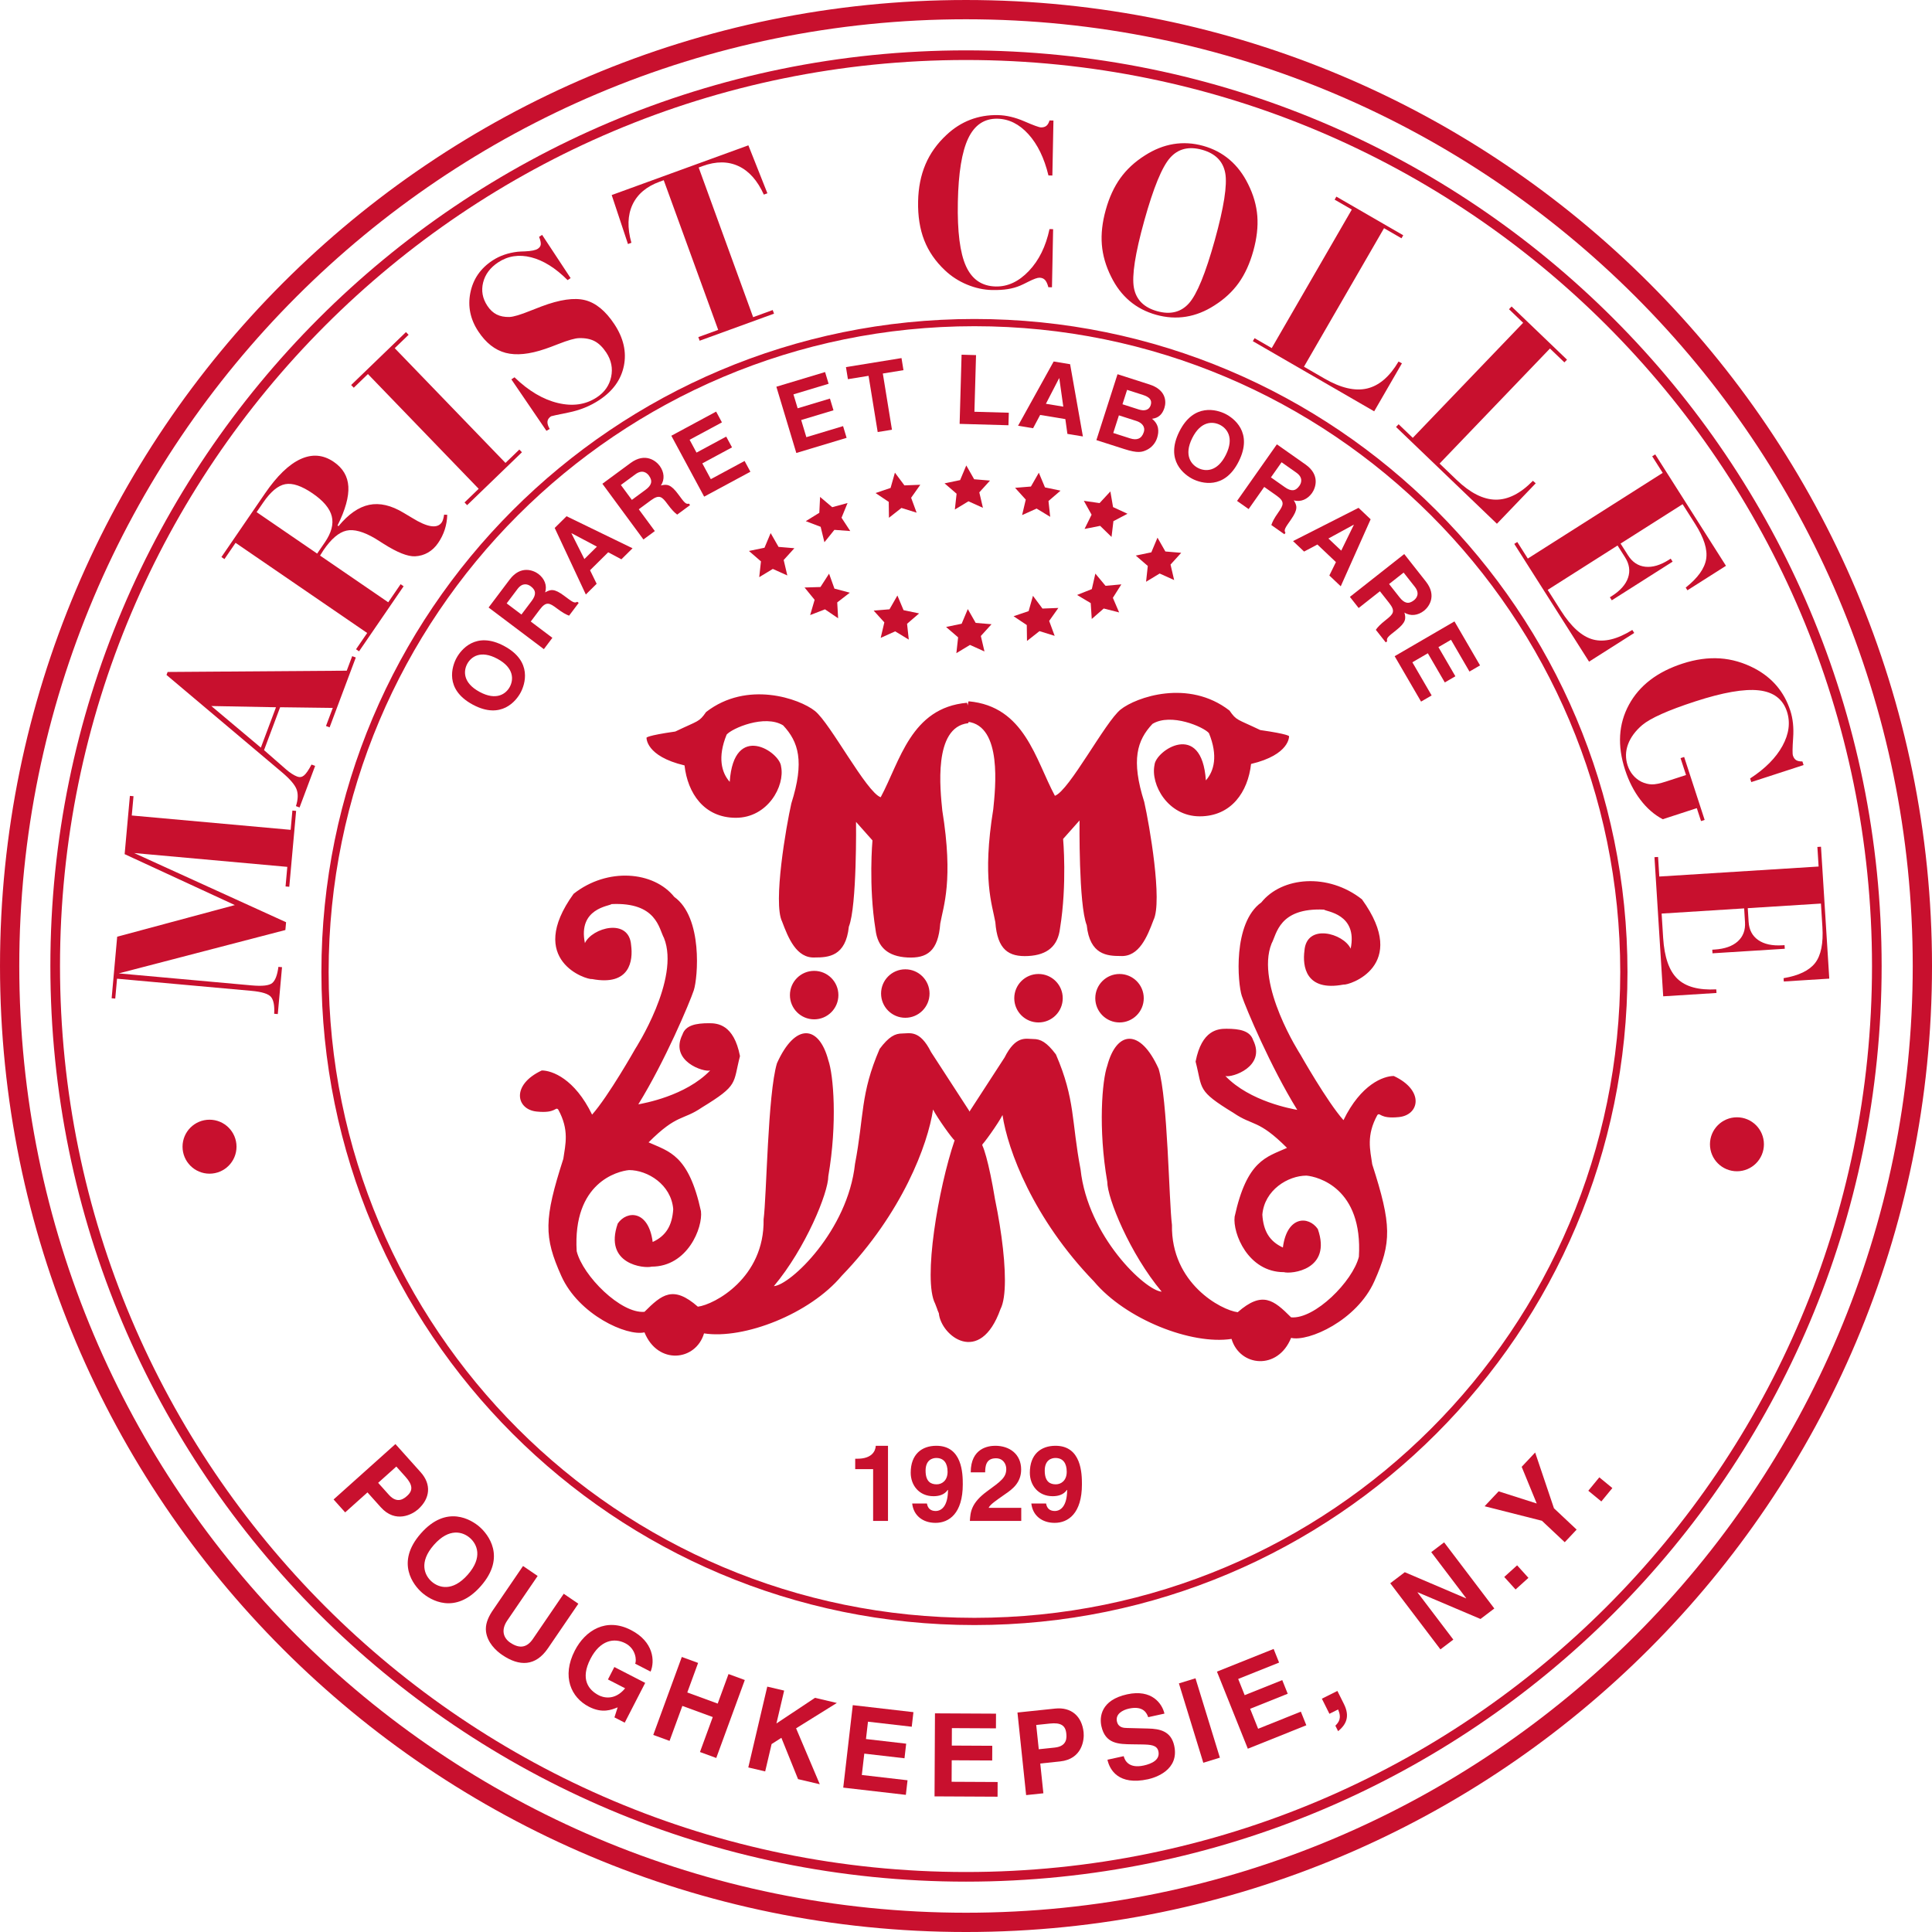 <?xml version="1.0" encoding="UTF-8" standalone="no"?>
<!-- Created with Inkscape (http://www.inkscape.org/) -->

<svg
   xmlns:dc="http://purl.org/dc/elements/1.1/"
   xmlns:cc="http://creativecommons.org/ns#"
   xmlns:rdf="http://www.w3.org/1999/02/22-rdf-syntax-ns#"
   xmlns:svg="http://www.w3.org/2000/svg"
   xmlns="http://www.w3.org/2000/svg"
   xmlns:sodipodi="http://sodipodi.sourceforge.net/DTD/sodipodi-0.dtd"
   xmlns:inkscape="http://www.inkscape.org/namespaces/inkscape"
   version="1.1"
   width="250.605"
   height="250.605"
   id="svg2"
   xml:space="preserve"
   inkscape:version="0.91 r13725"
   sodipodi:docname="Marist.svg"><sodipodi:namedview
     pagecolor="#ffffff"
     bordercolor="#666666"
     borderopacity="1"
     objecttolerance="10"
     gridtolerance="10"
     guidetolerance="10"
     inkscape:pageopacity="0"
     inkscape:pageshadow="2"
     inkscape:window-width="1285"
     inkscape:window-height="763"
     id="namedview76"
     showgrid="false"
     fit-margin-top="0"
     fit-margin-left="0"
     fit-margin-right="0"
     fit-margin-bottom="0"
     inkscape:zoom="0.86828554"
     inkscape:cx="125.30263"
     inkscape:cy="125.30262"
     inkscape:window-x="0"
     inkscape:window-y="0"
     inkscape:window-maximized="0"
     inkscape:current-layer="svg2" /><defs
     id="defs6" /><g
     transform="matrix(1.25,0,0,-1.25,-9.697,261.203)"
     id="g10"><g
       transform="matrix(0.1,0,0,0.1,-3.25,2.97)"
       id="g12"><path
         d="m 398.336,1007.6 -3.75,0.33 c 0.496,8.37 -0.594,14.18 -3.274,17.44 -2.675,3.26 -9.496,5.38 -20.457,6.37 l -139.332,12.58 -1.859,-20.63 -3.75,0.34 5.762,63.87 122.097,32.83 -114.363,52.85 5.453,60.45 3.75,-0.34 -1.801,-20 164.872,-14.88 1.8,20 3.879,-0.34 -7.105,-78.75 -3.875,0.34 1.832,20.32 -158.934,14.34 157.657,-71.79 -0.731,-8.09 -172.91,-45.01 138.066,-12.46 c 11.043,-1 18.129,-0.17 21.254,2.49 3.137,2.66 5.254,8.24 6.363,16.76 l 3.75,-0.34 -4.394,-48.68"
         id="path14"
         style="fill:#c8102e;fill-opacity:1;fill-rule:nonzero;stroke:none"
         inkscape:connector-curvature="0" /><path
         d="m 329.375,1327.27 67.102,-1.27 -15.723,-41.9 -51.379,43.17 z m 71.383,-1.25 54.637,-0.7 -7.043,-18.78 3.75,-1.4 27.195,72.5 -3.75,1.4 -5.664,-15.09 -185.863,-1.33 -1.165,-3.09 119.622,-100.84 c 8.339,-7.03 13.429,-12.92 15.281,-17.69 1.855,-4.78 1.656,-10.63 -0.59,-17.58 l 3.75,-1.41 16.172,43.13 -3.75,1.4 c -3.074,-5.81 -5.684,-9.59 -7.817,-11.31 -2.128,-1.74 -4.461,-2.13 -6.984,-1.18 -1.73,0.65 -3.613,1.63 -5.644,2.93 -2.028,1.31 -4.016,2.82 -5.981,4.55 l -22.855,19.97 16.699,44.52"
         id="path16"
         style="fill:#c8102e;fill-opacity:1;fill-rule:nonzero;stroke:none"
         inkscape:connector-curvature="0" /><path
         d="m 376.371,1528.49 6.852,10 c 7.715,11.26 15.336,17.6 22.867,19.01 7.531,1.42 16.984,-1.78 28.363,-9.57 11.238,-7.7 17.871,-15.61 19.895,-23.73 2.023,-8.11 -0.364,-17.15 -7.168,-27.08 l -7.996,-11.66 -62.813,43.03 z m 65.836,-45.11 c 0.43,0.63 1.039,1.6 1.832,2.91 0.789,1.3 1.383,2.23 1.762,2.79 7.988,11.66 15.879,18.38 23.668,20.18 7.797,1.79 17.851,-0.97 30.179,-8.29 2.122,-1.25 4.981,-3.06 8.594,-5.43 14.094,-8.93 24.942,-13.24 32.555,-12.9 4.883,0.24 9.359,1.54 13.433,3.88 4.067,2.35 7.563,5.65 10.481,9.92 3.016,4.4 5.309,9.03 6.887,13.91 1.578,4.87 2.433,9.98 2.578,15.33 l -3.246,0.2 c -0.266,-1.88 -0.602,-3.5 -1.024,-4.86 -0.418,-1.37 -0.898,-2.43 -1.426,-3.2 -4.617,-6.74 -14.89,-5.17 -30.82,4.72 -3.777,2.27 -6.699,4.01 -8.75,5.22 -12.851,7.78 -24.75,10.54 -35.687,8.3 -10.938,-2.25 -21.563,-9.63 -31.883,-22.14 l -1.004,0.69 c 8.094,16.28 11.832,29.74 11.226,40.35 -0.605,10.61 -5.64,19.16 -15.113,25.65 -10.929,7.5 -22.449,8.46 -34.551,2.89 -12.097,-5.57 -24.386,-17.46 -36.878,-35.68 l -45.172,-65.94 3.125,-2.14 11.562,16.88 136.563,-93.56 -11.563,-16.88 3.125,-2.14 46.246,67.5 -3.125,2.14 -12.847,-18.75 -70.727,48.45"
         id="path18"
         style="fill:#c8102e;fill-opacity:1;fill-rule:nonzero;stroke:none"
         inkscape:connector-curvature="0" /><path
         d="m 531.34,1715.3 2.715,-2.82 -14.375,-13.87 114.929,-119.06 14.375,13.87 2.711,-2.81 -56.875,-54.9 -2.711,2.81 14.688,14.18 -114.926,119.06 -14.691,-14.18 -2.715,2.81 56.875,54.91"
         id="path20"
         style="fill:#c8102e;fill-opacity:1;fill-rule:nonzero;stroke:none"
         inkscape:connector-curvature="0" /><path
         d="m 677.117,1612.85 -36.394,53.4 3.265,2.15 c 14.559,-14.08 29.547,-22.97 44.961,-26.67 15.422,-3.7 28.899,-1.75 40.426,5.85 8.066,5.31 13.031,12.41 14.895,21.28 1.863,8.87 0.171,17.28 -5.082,25.26 -3.637,5.5 -7.641,9.42 -12.016,11.74 -4.379,2.32 -9.801,3.38 -16.258,3.17 -4.113,-0.07 -11.324,-2.13 -21.633,-6.17 -5.711,-2.25 -10.148,-3.9 -13.304,-4.95 -16.446,-5.66 -30.184,-7.03 -41.219,-4.14 -11.035,2.91 -20.5,10.35 -28.395,22.33 -8.277,12.55 -11.011,25.87 -8.218,39.97 2.808,14.11 10.433,25.26 22.906,33.48 3.828,2.52 7.918,4.53 12.273,6.02 4.352,1.5 8.981,2.53 13.883,3.11 1.82,0.18 4.418,0.31 7.809,0.4 6.511,0.31 10.898,1.21 13.164,2.71 1.836,1.21 2.855,2.71 3.047,4.5 0.195,1.79 -0.387,4.41 -1.735,7.85 l 3.125,2.06 29.586,-44.88 -3.125,-2.06 c -12.574,12.56 -25.176,20.45 -37.832,23.65 -12.652,3.2 -24.055,1.45 -34.215,-5.24 -8.304,-5.48 -13.508,-12.46 -15.625,-20.93 -2.105,-8.47 -0.644,-16.52 4.375,-24.14 2.75,-4.16 5.973,-7.17 9.684,-9.03 3.711,-1.85 8.121,-2.72 13.226,-2.59 4.258,0.17 11.559,2.34 21.918,6.54 4.805,1.95 8.563,3.41 11.278,4.39 19.054,7.19 34.16,9.36 45.324,6.53 11.168,-2.83 21.32,-11.17 30.445,-25.02 9.457,-14.34 12.731,-28.71 9.828,-43.09 -2.91,-14.39 -11.437,-26.24 -25.589,-35.57 -9.411,-6.21 -20.008,-10.5 -31.782,-12.88 -11.785,-2.39 -17.851,-3.7 -18.203,-3.93 -2.262,-1.5 -3.508,-3.31 -3.73,-5.44 -0.219,-2.13 0.558,-4.7 2.34,-7.71 l -3.403,-1.95"
         id="path22"
         style="fill:#c8102e;fill-opacity:1;fill-rule:nonzero;stroke:none"
         inkscape:connector-curvature="0" /><path
         d="m 836.086,1706.36 -1.363,3.75 20.625,7.5 -56.516,155.32 -4.199,-1.54 c -13.727,-4.99 -23.141,-12.95 -28.238,-23.89 -5.094,-10.94 -5.465,-24.11 -1.122,-39.51 l -3.558,-1.3 -16.887,50.83 141.832,51.6 19.742,-49.78 -3.707,-1.35 c -6.578,14.59 -15.328,24.44 -26.25,29.55 -10.925,5.1 -23.32,5.14 -37.183,0.1 l -4.18,-1.53 56.516,-155.31 20.312,7.39 1.36,-3.75 -77.184,-28.08"
         id="path24"
         style="fill:#c8102e;fill-opacity:1;fill-rule:nonzero;stroke:none"
         inkscape:connector-curvature="0" /><path
         d="m 1199.15,1822.2 3.75,-0.08 -1.19,-60.31 -3.75,0.07 c -0.94,3.58 -2.12,6.11 -3.53,7.59 -1.41,1.48 -3.3,2.23 -5.67,2.28 -2.12,0.04 -5.91,-1.31 -11.39,-4.06 -3.6,-1.87 -6.46,-3.24 -8.59,-4.13 -3.92,-1.68 -8.25,-2.9 -12.96,-3.65 -4.71,-0.75 -10.12,-1.06 -16.21,-0.95 -8.73,0.18 -17.41,2.06 -26.06,5.65 -8.65,3.59 -16.3,8.55 -22.95,14.85 -9.82,9.24 -16.98,19.66 -21.49,31.24 -4.52,11.6 -6.63,25 -6.32,40.21 0.28,14.29 2.83,27.11 7.66,38.47 4.82,11.36 12.1,21.56 21.84,30.58 7.48,7.04 15.7,12.27 24.64,15.69 8.94,3.42 18.48,5.03 28.62,4.83 8.77,-0.18 17.95,-2.34 27.5,-6.48 9.55,-4.15 15.3,-6.24 17.24,-6.28 2.28,-0.05 4.13,0.48 5.55,1.58 1.41,1.09 2.52,2.97 3.34,5.62 l 4.06,-0.08 -1.12,-57.06 -4.06,0.09 c -4.37,18.04 -11.3,32.31 -20.79,42.79 -9.5,10.48 -20.22,15.84 -32.19,16.08 -13.58,0.26 -23.66,-6.52 -30.26,-20.35 -6.59,-13.84 -10.19,-35.89 -10.78,-66.16 -0.61,-30.62 2.21,-52.81 8.46,-66.55 6.24,-13.74 16.55,-20.75 30.92,-21.04 12.44,-0.24 23.88,5.12 34.32,16.11 10.45,10.98 17.59,25.46 21.41,43.45"
         id="path26"
         style="fill:#c8102e;fill-opacity:1;fill-rule:nonzero;stroke:none"
         inkscape:connector-curvature="0" /><path
         d="m 1324.24,1896.14 c 8.35,9.42 19.44,12.2 33.26,8.36 13.74,-3.83 21.74,-11.88 24.01,-24.17 2.26,-12.28 -1.37,-35.53 -10.88,-69.73 -9.52,-34.2 -18.42,-55.97 -26.7,-65.32 -8.29,-9.34 -19.3,-12.1 -33.04,-8.28 -13.82,3.84 -21.88,11.96 -24.17,24.33 -2.28,12.38 1.31,35.58 10.78,69.62 9.48,34.04 18.39,55.77 26.74,65.19 z m -70.77,-90.09 c 0.89,-11.15 4.11,-22.25 9.64,-33.28 4.99,-10.19 11.4,-18.59 19.22,-25.21 7.82,-6.61 16.99,-11.38 27.51,-14.31 10.52,-2.93 20.84,-3.58 30.95,-1.96 10.12,1.63 19.94,5.51 29.46,11.66 10.35,6.53 18.75,14.32 25.23,23.38 6.47,9.06 11.53,20.12 15.16,33.17 3.63,13.06 5.01,25.14 4.16,36.24 -0.87,11.11 -4.04,22.12 -9.52,33.06 -5.05,10.28 -11.47,18.75 -19.28,25.41 -7.82,6.67 -16.94,11.44 -27.37,14.35 -10.44,2.9 -20.72,3.52 -30.85,1.85 -10.13,-1.66 -20.01,-5.6 -29.64,-11.79 -10.44,-6.59 -18.93,-14.44 -25.45,-23.52 -6.53,-9.09 -11.59,-20.08 -15.17,-32.98 -3.6,-12.9 -4.95,-24.92 -4.05,-36.07"
         id="path28"
         style="fill:#c8102e;fill-opacity:1;fill-rule:nonzero;stroke:none"
         inkscape:connector-curvature="0" /><path
         d="m 1410.14,1705.88 1.8,3.12 17.81,-10.29 83.09,143.75 -17.81,10.29 1.81,3.13 69.37,-40.1 -1.81,-3.13 -18.12,10.48 -83.09,-143.75 21.31,-12.32 c 16.9,-9.76 31.61,-13.2 44.12,-10.3 12.51,2.9 23.43,12.24 32.73,28 l 3.51,-1.87 -28.79,-49.8 -125.93,72.79"
         id="path30"
         style="fill:#c8102e;fill-opacity:1;fill-rule:nonzero;stroke:none"
         inkscape:connector-curvature="0" /><path
         d="m 1558.73,1616.86 2.7,2.81 14.69,-14.09 114.52,119.38 -14.68,14.09 2.7,2.81 57.5,-55.16 -2.7,-2.82 -15,14.39 -114.53,-119.38 17.66,-16.94 c 14.12,-13.54 27.62,-20.38 40.52,-20.52 12.9,-0.14 25.79,6.39 38.67,19.57 l 2.91,-2.61 -40.27,-41.97 -104.69,100.44"
         id="path32"
         style="fill:#c8102e;fill-opacity:1;fill-rule:nonzero;stroke:none"
         inkscape:connector-curvature="0" /><path
         d="m 1681.44,1495.52 3.12,1.98 10.92,-17.19 140,88.92 -10.92,17.19 3.13,1.98 73.43,-115.62 -40,-25.4 -1.78,2.81 c 12.6,10 19.68,19.9 21.23,29.69 1.55,9.8 -2.23,21.86 -11.33,36.19 l -13.12,20.66 -64.38,-40.89 7.74,-12.17 c 4.51,-7.11 10.5,-11.06 17.97,-11.86 7.47,-0.8 15.66,1.63 24.57,7.29 l 1.75,1.11 1.99,-3.12 -63.12,-40.1 -1.99,3.13 1.89,1.2 c 8.91,5.66 14.56,12.02 16.97,19.09 2.41,7.08 1.35,14.17 -3.16,21.27 l -7.73,12.18 -72.5,-46.05 13.68,-21.52 c 10.73,-16.91 21.88,-26.9 33.44,-29.99 11.56,-3.07 25.12,0.24 40.69,9.93 l 1.99,-3.13 -46.88,-29.77 -77.6,122.19"
         id="path34"
         style="fill:#c8102e;fill-opacity:1;fill-rule:nonzero;stroke:none"
         inkscape:connector-curvature="0" /><path
         d="m 1853.98,1273.19 3.75,1.22 21.26,-65.31 -3.75,-1.22 -4.38,13.43 -35.34,-11.5 c -8.7,4.57 -16.42,11.27 -23.16,20.12 -6.76,8.84 -12.07,19.23 -15.95,31.15 -8.15,25.04 -6.82,47.54 4,67.49 10.82,19.95 29.35,34.2 55.59,42.73 13.6,4.43 26.56,6.22 38.9,5.4 12.33,-0.84 24.34,-4.33 36.05,-10.47 9.14,-4.86 16.79,-10.93 22.95,-18.21 6.15,-7.29 10.82,-15.8 13.98,-25.52 2.69,-8.29 3.68,-17.68 2.94,-28.19 -0.73,-10.51 -0.8,-16.65 -0.22,-18.42 0.73,-2.25 1.84,-3.84 3.35,-4.78 1.5,-0.92 3.66,-1.38 6.49,-1.35 l 1.22,-3.75 -54.28,-17.66 -1.22,3.75 c 15.6,10.13 26.79,21.41 33.58,33.82 6.79,12.42 8.34,24.28 4.66,35.6 -4.23,12.99 -13.97,20.34 -29.21,22.03 -15.25,1.69 -37.28,-2.15 -66.1,-11.53 -14.09,-4.58 -25.69,-8.91 -34.78,-12.99 -9.09,-4.07 -15.74,-7.85 -19.94,-11.36 -7.25,-6.18 -12.21,-12.89 -14.89,-20.12 -2.67,-7.23 -2.82,-14.5 -0.44,-21.83 1.26,-3.86 3.11,-7.24 5.57,-10.13 2.45,-2.89 5.33,-5.18 8.64,-6.87 3.68,-1.74 7.29,-2.65 10.83,-2.75 3.55,-0.09 8.42,0.88 14.61,2.89 l 3.5,1.14 17.49,5.69 -5.7,17.5"
         id="path36"
         style="fill:#c8102e;fill-opacity:1;fill-rule:nonzero;stroke:none"
         inkscape:connector-curvature="0" /><path
         d="m 1826.91,1170.43 3.75,0.23 1.27,-20.31 165.32,10.38 -1.28,20.32 3.75,0.23 8.6,-136.88 -47.19,-2.96 -0.21,3.44 c 15.8,2.68 26.73,7.97 32.79,15.84 6.05,7.89 8.54,20.34 7.47,37.38 l -1.52,24.2 -75.93,-4.78 0.89,-14.26 c 0.52,-8.32 3.86,-14.61 10.02,-18.87 6.16,-4.25 14.52,-6.05 25.07,-5.39 l 2.19,0.14 0.24,-3.75 -75,-4.71 -0.24,3.75 2.33,0.14 c 10.54,0.66 18.59,3.5 24.13,8.49 5.53,4.99 8.03,11.65 7.51,19.97 l -0.89,14.26 -85.63,-5.38 1.58,-25.21 c 1.26,-20.03 6.2,-34.18 14.82,-42.47 8.61,-8.28 22.05,-11.93 40.3,-10.96 l 0.24,-3.75 -55.31,-3.47 -9.07,144.38"
         id="path38"
         style="fill:#c8102e;fill-opacity:1;fill-rule:nonzero;stroke:none"
         inkscape:connector-curvature="0" /><path
         d="m 502.484,521.188 18.86,16.894 9.523,-10.637 c 7.453,-8.308 7.981,-14.121 1.727,-19.726 -2.864,-2.559 -10.012,-8.965 -18.981,1.047 l -11.129,12.422 z m -11.082,-9.934 13.774,-15.371 c 15.453,-17.246 32.992,-7.332 38.804,-2.129 12.602,11.297 13.829,25.93 2.696,38.351 l -26.266,29.313 -64.164,-57.496 12.012,-13.41 23.144,20.742"
         id="path40"
         style="fill:#c8102e;fill-opacity:1;fill-rule:nonzero;stroke:none"
         inkscape:connector-curvature="0" /><path
         d="m 560.332,456.781 c 15.934,18.114 30.164,13.578 37.465,7.16 7.297,-6.421 13.605,-19.964 -2.328,-38.074 -15.934,-18.109 -30.164,-13.578 -37.465,-7.156 -7.297,6.422 -13.606,19.961 2.328,38.07 z m -13.516,11.891 c -26.711,-30.36 -7.437,-53.871 1.118,-61.402 8.558,-7.528 34.332,-23.653 61.046,6.71 26.711,30.36 7.442,53.872 -1.121,61.403 -8.558,7.527 -34.328,23.648 -61.043,-6.711"
         id="path42"
         style="fill:#c8102e;fill-opacity:1;fill-rule:nonzero;stroke:none"
         inkscape:connector-curvature="0" /><path
         d="m 678.645,349.441 c -12.786,-18.734 -29.563,-19.054 -47.5,-6.812 -6.543,4.461 -15.176,12.676 -16.719,24.043 -0.891,6.996 1.543,13.758 6.215,21.031 l 32.187,47.184 15.164,-10.344 -31.508,-46.191 c -6.765,-9.914 -3.988,-18.2 2.95,-22.93 10.211,-6.969 17.754,-4.852 23.636,3.773 l 31.989,46.883 15.168,-10.348 -31.582,-46.289"
         id="path44"
         style="fill:#c8102e;fill-opacity:1;fill-rule:nonzero;stroke:none"
         inkscape:connector-curvature="0" /><path
         d="m 747.582,330.062 32.008,-16.468 -21.238,-41.293 -10.676,5.488 3.34,10.426 c -6.469,-2.61 -15.903,-6.527 -29.883,0.668 -18.461,9.496 -28.406,31.347 -14.571,58.234 10.758,20.914 32.543,34.668 58.309,21.281 23.481,-12.082 24.91,-32.113 20.328,-43.117 l -16.004,8.235 c 1.535,2.988 1.035,15.39 -10.273,21.211 -11.418,5.875 -26.047,3.414 -36.145,-16.219 -10.761,-20.914 -2.14,-32.235 8.743,-37.832 3.519,-1.813 15.968,-6.461 27.242,7.308 l -17.824,9.164 6.644,12.914"
         id="path46"
         style="fill:#c8102e;fill-opacity:1;fill-rule:nonzero;stroke:none"
         inkscape:connector-curvature="0" /><path
         d="m 818.164,289.684 -13.285,-36.286 -16.906,6.188 29.621,80.906 16.902,-6.183 -11.219,-30.653 31.551,-11.551 11.223,30.649 16.902,-6.188 -29.617,-80.906 -16.906,6.188 13.281,36.289 -31.547,11.547"
         id="path48"
         style="fill:#c8102e;fill-opacity:1;fill-rule:nonzero;stroke:none"
         inkscape:connector-curvature="0" /><path
         d="m 904.102,221.719 -17.524,4.117 19.692,83.875 17.523,-4.113 -8.008,-34.114 40.02,26.598 22.664,-5.324 -42.293,-26.309 24.586,-58.035 -22.547,5.297 -17.297,42.887 -10.152,-6.493 -6.664,-28.386"
         id="path50"
         style="fill:#c8102e;fill-opacity:1;fill-rule:nonzero;stroke:none"
         inkscape:connector-curvature="0" /><path
         d="m 1056.2,268.082 -45.42,5.242 -2.08,-17.996 41.72,-4.82 -1.75,-15.141 -41.72,4.821 -2.56,-22.176 47.44,-5.477 -1.75,-15.14 -64.963,7.507 9.887,85.586 62.946,-7.269 -1.75,-15.137"
         id="path52"
         style="fill:#c8102e;fill-opacity:1;fill-rule:nonzero;stroke:none"
         inkscape:connector-curvature="0" /><path
         d="m 1143.57,266.414 -45.72,0.231 -0.09,-18.114 42,-0.215 -0.08,-15.242 -42,0.211 -0.11,-22.316 47.75,-0.242 -0.07,-15.239 -65.4,0.332 0.44,86.157 63.35,-0.321 -0.07,-15.242"
         id="path54"
         style="fill:#c8102e;fill-opacity:1;fill-rule:nonzero;stroke:none"
         inkscape:connector-curvature="0" /><path
         d="m 1188,244.727 -2.64,25.179 14.19,1.489 c 11.11,1.167 16.13,-1.805 17,-10.161 0.4,-3.816 1.4,-13.367 -11.96,-14.769 L 1188,244.727 Z m 1.55,-14.801 20.53,2.152 c 23.03,2.418 25.27,22.438 24.46,30.195 -1.76,16.829 -12.9,26.403 -29.49,24.661 l -39.15,-4.102 8.99,-85.691 17.9,1.879 -3.24,30.906"
         id="path56"
         style="fill:#c8102e;fill-opacity:1;fill-rule:nonzero;stroke:none"
         inkscape:connector-curvature="0" /><path
         d="m 1276.15,237.551 c 1.14,-4.664 5.44,-13.059 20.79,-9.696 8.33,1.829 17.15,5.844 15.2,14.758 -1.44,6.563 -8.16,6.934 -17.53,7.094 l -9.48,0.133 c -14.29,0.183 -28.09,0.351 -32.15,18.871 -2.06,9.379 -0.64,27.012 26.67,33 25.79,5.648 36.4,-9.715 38.78,-20.008 l -16.87,-3.695 c -1.29,3.648 -4.66,12.246 -20.01,8.883 -6.68,-1.465 -14.11,-5.676 -12.44,-13.293 1.44,-6.563 7.14,-6.789 10.83,-6.84 l 21.62,-0.543 c 12.1,-0.297 23.68,-2.676 26.99,-17.797 5.55,-25.316 -19.75,-33.191 -27.13,-34.813 -30.71,-6.73 -39.87,9.813 -42.15,20.247 l 16.88,3.699"
         id="path58"
         style="fill:#c8102e;fill-opacity:1;fill-rule:nonzero;stroke:none"
         inkscape:connector-curvature="0" /><path
         d="m 1375.95,235.996 -17.2,-5.289 -25.32,82.355 17.21,5.29 25.31,-82.356"
         id="path60"
         style="fill:#c8102e;fill-opacity:1;fill-rule:nonzero;stroke:none"
         inkscape:connector-curvature="0" /><path
         d="m 1437.39,334.668 -42.44,-16.996 6.73,-16.82 38.99,15.613 5.67,-14.145 -38.99,-15.617 8.29,-20.723 44.34,17.758 5.67,-14.144 -60.71,-24.317 -32.03,79.981 58.81,23.558 5.67,-14.148"
         id="path62"
         style="fill:#c8102e;fill-opacity:1;fill-rule:nonzero;stroke:none"
         inkscape:connector-curvature="0" /><path
         d="m 1504.65,291.703 c 6.6,-13.203 2.14,-21.465 -5.92,-28.168 l -0.1,-0.055 -2.84,5.692 c 3.38,3.43 6.82,7.562 2.85,16.848 l -9.02,-4.504 -7.83,15.672 16.1,8.042 6.76,-13.527"
         id="path64"
         style="fill:#c8102e;fill-opacity:1;fill-rule:nonzero;stroke:none"
         inkscape:connector-curvature="0" /><path
         d="m 1595.27,449.262 13.37,10.156 52.09,-68.633 -14.34,-10.879 -65.14,27.688 -0.2,-0.149 37.14,-48.937 -13.38,-10.156 -52.08,68.628 15.1,11.461 63.51,-27.117 0.19,0.145 -36.26,47.793"
         id="path66"
         style="fill:#c8102e;fill-opacity:1;fill-rule:nonzero;stroke:none"
         inkscape:connector-curvature="0" /><path
         d="m 1696.13,422.582 -13.35,-12.07 -11.74,13 13.35,12.07 11.74,-13"
         id="path68"
         style="fill:#c8102e;fill-opacity:1;fill-rule:nonzero;stroke:none"
         inkscape:connector-curvature="0" /><path
         d="m 1746.14,472.668 -12.33,-13.117 -23.69,22.273 -59.47,15.063 14.55,15.472 39.53,-12.617 -15.61,38.055 13.98,14.863 19.52,-57.887 23.52,-22.105"
         id="path70"
         style="fill:#c8102e;fill-opacity:1;fill-rule:nonzero;stroke:none"
         inkscape:connector-curvature="0" /><path
         d="m 1783.22,515.766 -11.43,-13.903 -13.53,11.125 11.42,13.907 13.54,-11.129"
         id="path72"
         style="fill:#c8102e;fill-opacity:1;fill-rule:nonzero;stroke:none"
         inkscape:connector-curvature="0" /><path
         d="m 607.75,1341.94 c -17.688,9.55 -16.676,21.95 -12.828,29.08 3.848,7.13 13.664,14.79 31.348,5.25 17.691,-9.55 16.675,-21.96 12.828,-29.09 -3.844,-7.12 -13.66,-14.78 -31.348,-5.24 z m -7.125,-13.19 c 29.656,-16.01 45.137,4.04 49.648,12.4 4.512,8.36 12.778,32.31 -16.875,48.32 -29.66,16 -45.14,-4.05 -49.652,-12.42 -4.512,-8.35 -12.773,-32.3 16.879,-48.3"
         id="path74"
         style="fill:#c8102e;fill-opacity:1;fill-rule:nonzero;stroke:none"
         inkscape:connector-curvature="0" /><path
         d="m 651.176,1422.23 -15.332,11.56 11.25,14.94 c 5.301,7.02 10.793,5.01 13.828,2.72 5.672,-4.27 5.543,-8.93 0.848,-15.16 l -10.594,-14.06 z m 23.262,-35.93 8.847,11.75 -22.441,16.91 9.328,12.38 c 6.68,8.86 10.07,7.05 17.898,1.16 5.914,-4.46 9.231,-6.2 12.543,-7.45 l 9.992,13.26 -1.519,1.14 c -2.879,-1.84 -4.961,-0.27 -13.344,6.05 -10.703,8.06 -14.387,6.83 -20.015,3.68 2.359,7.12 -0.668,14.4 -6.977,19.16 -4.949,3.73 -18.32,9.41 -29.812,-5.84 l -21.844,-28.99 57.344,-43.21"
         id="path76"
         style="fill:#c8102e;fill-opacity:1;fill-rule:nonzero;stroke:none"
         inkscape:connector-curvature="0" /><path
         d="m 703.051,1506.46 0.14,0.14 26.305,-13.93 -13.012,-12.87 -13.433,26.66 z m 19.312,-38.28 18.836,18.63 13.68,-7.29 11.59,11.46 -68.481,33.25 -12.3,-12.16 32.3,-69.05 11.231,11.12 -6.856,14.04"
         id="path78"
         style="fill:#c8102e;fill-opacity:1;fill-rule:nonzero;stroke:none"
         inkscape:connector-curvature="0" /><path
         d="m 765.754,1541.2 -11.395,15.46 15.059,11.09 c 7.086,5.21 11.773,1.72 14.027,-1.34 4.211,-5.72 2.754,-10.14 -3.527,-14.77 l -14.164,-10.44 z m 12.004,-41.09 11.836,8.72 -16.668,22.62 12.48,9.2 c 8.934,6.58 11.672,3.88 17.485,-4.01 4.39,-5.96 7.07,-8.58 9.89,-10.73 l 13.364,9.85 -1.125,1.53 c -3.29,-0.93 -4.832,1.16 -11.059,9.61 -7.949,10.8 -11.832,10.67 -18.121,9.26 4.293,6.14 3.476,13.99 -1.207,20.35 -3.676,4.99 -14.86,14.27 -30.238,2.94 l -29.223,-21.53 42.586,-57.81"
         id="path80"
         style="fill:#c8102e;fill-opacity:1;fill-rule:nonzero;stroke:none"
         inkscape:connector-curvature="0" /><path
         d="m 859.223,1621.62 -33.539,-18.07 7.164,-13.3 30.812,16.61 6.024,-11.18 -30.813,-16.6 8.824,-16.38 35.039,18.88 6.02,-11.18 -47.973,-25.85 -34.062,63.2 46.484,25.05 6.02,-11.18"
         id="path82"
         style="fill:#c8102e;fill-opacity:1;fill-rule:nonzero;stroke:none"
         inkscape:connector-curvature="0" /><path
         d="m 969.922,1661.68 -36.481,-10.99 4.356,-14.46 33.512,10.09 3.664,-12.16 -33.512,-10.09 5.359,-17.81 38.114,11.48 3.66,-12.17 -52.184,-15.71 -20.703,68.75 50.555,15.23 3.66,-12.16"
         id="path84"
         style="fill:#c8102e;fill-opacity:1;fill-rule:nonzero;stroke:none"
         inkscape:connector-curvature="0" /><path
         d="m 1035.67,1613.99 -14.81,-2.4 -9.48,58.33 -21.415,-3.48 -2.035,12.54 57.64,9.36 2.04,-12.54 -21.42,-3.48 9.48,-58.33"
         id="path86"
         style="fill:#c8102e;fill-opacity:1;fill-rule:nonzero;stroke:none"
         inkscape:connector-curvature="0" /><path
         d="m 1121.23,1632.64 35.69,-1.01 -0.37,-12.99 -50.67,1.43 2.03,71.78 15,-0.43 -1.68,-58.78"
         id="path88"
         style="fill:#c8102e;fill-opacity:1;fill-rule:nonzero;stroke:none"
         inkscape:connector-curvature="0" /><path
         d="m 1209.11,1667.45 0.2,-0.04 4.15,-29.47 -18.05,2.98 13.7,26.53 z m -19.67,-38.11 26.15,-4.32 2.13,-15.35 16.08,-2.65 -13.27,74.96 -17.07,2.82 -36.95,-66.68 15.59,-2.57 7.34,13.79"
         id="path90"
         style="fill:#c8102e;fill-opacity:1;fill-rule:nonzero;stroke:none"
         inkscape:connector-curvature="0" /><path
         d="m 1271.17,1628.91 18.19,-5.84 c 5.14,-1.64 9.55,-5.57 7.62,-11.58 -2.23,-6.95 -7.21,-8.71 -14.16,-6.48 l -17.52,5.61 5.87,18.29 z m -23.37,-25.69 28.95,-9.28 c 14,-4.5 18.48,-3.3 23.6,-0.75 4.75,2.36 8.68,6.77 10.43,12.2 2.17,6.76 2.11,14.13 -5.26,19.96 3.31,0.51 9.72,1.5 12.87,11.31 2.26,7.05 1.33,18.89 -15.43,24.27 l -33.23,10.66 -21.93,-68.37 z m 31.86,52.16 16.38,-5.25 c 6.47,-2.08 9.92,-5.08 8.12,-10.69 -1.74,-5.43 -6.92,-6.18 -12.54,-4.38 l -16.76,5.37 4.8,14.95"
         id="path92"
         style="fill:#c8102e;fill-opacity:1;fill-rule:nonzero;stroke:none"
         inkscape:connector-curvature="0" /><path
         d="m 1347.26,1605.33 c 8.97,17.99 21.4,17.38 28.65,13.77 7.25,-3.61 15.22,-13.17 6.26,-31.16 -8.97,-17.99 -21.4,-17.38 -28.65,-13.77 -7.25,3.61 -15.22,13.17 -6.26,31.16 z m -13.43,6.69 c -15.03,-30.16 5.53,-44.98 14.03,-49.22 8.5,-4.23 32.7,-11.71 47.73,18.45 15.03,30.16 -5.52,44.98 -14.02,49.22 -8.5,4.24 -32.7,11.72 -47.74,-18.45"
         id="path94"
         style="fill:#c8102e;fill-opacity:1;fill-rule:nonzero;stroke:none"
         inkscape:connector-curvature="0" /><path
         d="m 1428.92,1564.54 11.05,15.7 15.3,-10.77 c 7.19,-5.06 5.36,-10.62 3.17,-13.72 -4.08,-5.81 -8.75,-5.83 -15.12,-1.34 l -14.4,10.13 z m -35.15,-24.42 12.02,-8.46 16.17,22.98 12.67,-8.92 c 9.08,-6.39 7.38,-9.84 1.74,-17.85 -4.26,-6.05 -5.9,-9.43 -7.03,-12.78 l 13.57,-9.56 1.09,1.56 c -1.92,2.82 -0.43,4.95 5.62,13.53 7.71,10.96 6.36,14.6 3.03,20.12 7.19,-2.12 14.37,1.14 18.92,7.6 3.57,5.07 8.82,18.61 -6.8,29.61 l -29.68,20.89 -41.32,-58.72"
         id="path96"
         style="fill:#c8102e;fill-opacity:1;fill-rule:nonzero;stroke:none"
         inkscape:connector-curvature="0" /><path
         d="m 1514.79,1515.41 0.14,-0.14 -13.07,-26.73 -13.29,12.58 26.22,14.29 z m -37.65,-20.53 19.24,-18.24 -6.84,-13.9 11.83,-11.21 31.02,69.52 -12.55,11.9 -67.98,-34.51 11.48,-10.87 13.8,7.31"
         id="path98"
         style="fill:#c8102e;fill-opacity:1;fill-rule:nonzero;stroke:none"
         inkscape:connector-curvature="0" /><path
         d="m 1551.53,1453.87 15.08,11.88 11.57,-14.69 c 5.45,-6.9 2.1,-11.7 -0.88,-14.06 -5.58,-4.39 -10.05,-3.08 -14.88,3.05 l -10.89,13.82 z m -40.67,-13.33 9.09,-11.55 22.07,17.39 9.6,-12.17 c 6.86,-8.72 4.25,-11.54 -3.44,-17.61 -5.82,-4.58 -8.36,-7.34 -10.41,-10.23 l 10.28,-13.03 1.49,1.17 c -1.04,3.26 1,4.87 9.25,11.37 10.53,8.28 10.27,12.16 8.67,18.4 6.27,-4.09 14.09,-3.02 20.29,1.87 4.88,3.83 13.78,15.31 1.96,30.31 l -22.46,28.52 -56.39,-44.44"
         id="path100"
         style="fill:#c8102e;fill-opacity:1;fill-rule:nonzero;stroke:none"
         inkscape:connector-curvature="0" /><path
         d="m 1634.94,1363.06 -19.15,32.94 -13.06,-7.6 17.6,-30.25 -10.98,-6.39 -17.6,30.26 -16.07,-9.35 20.01,-34.41 -10.98,-6.38 -27.4,47.11 62.07,36.1 26.54,-45.64 -10.98,-6.39"
         id="path102"
         style="fill:#c8102e;fill-opacity:1;fill-rule:nonzero;stroke:none"
         inkscape:connector-curvature="0" /><path
         d="m 997.52,546.195 2.199,0 c 14.851,0 18.821,7.649 19.151,13.438 l 12.68,0 0,-77.969 -15.44,0 0,53.75 -18.59,0 0,10.781"
         id="path104"
         style="fill:#c8102e;fill-opacity:1;fill-rule:nonzero;stroke:none"
         inkscape:connector-curvature="0" /><path
         d="m 1070.56,533.848 c 0,11.164 7.13,13.132 11.08,13.132 7.9,0 11.74,-5.472 11.74,-14.335 0,-9.192 -5.92,-13.02 -11.3,-13.02 -5.82,0 -11.52,2.516 -11.52,14.223 z m -13.9,-34.102 c 1.32,-12.398 10.92,-20.098 24.21,-20.098 14.05,0 28.29,9.79 28.29,39.977 0,10.941 -0.43,40.008 -27.41,40.008 -15.27,0 -26.63,-8.91 -26.63,-27.973 0,-13.027 8.71,-24.355 23.67,-24.355 5.26,0 11.3,1.316 14.81,6.601 l 0.22,-0.222 c -0.11,-16.348 -6.48,-21.715 -12.84,-21.715 -4.72,0 -8.12,2.301 -9,7.664 l 0,0.113 -15.32,0"
         id="path106"
         style="fill:#c8102e;fill-opacity:1;fill-rule:nonzero;stroke:none"
         inkscape:connector-curvature="0" /><path
         d="m 1117.4,532.055 c 0,25.383 18.58,27.578 25.49,27.578 14.92,0 26.83,-8.789 26.83,-24.61 0,-13.402 -8.71,-20.214 -16.32,-25.375 -10.29,-7.246 -15.66,-10.761 -17.42,-14.39 l 33.85,0 0,-13.594 -53.31,0 c 0.55,9.102 1.21,18.648 18.15,30.953 14.02,10.215 19.61,14.168 19.61,22.953 0,5.16 -3.29,11.094 -10.73,11.094 -10.74,0 -11.07,-8.894 -11.18,-14.609 l -14.97,0"
         id="path108"
         style="fill:#c8102e;fill-opacity:1;fill-rule:nonzero;stroke:none"
         inkscape:connector-curvature="0" /><path
         d="m 1194.2,533.848 c 0,11.164 7.13,13.132 11.08,13.132 7.9,0 11.74,-5.472 11.74,-14.335 0,-9.192 -5.93,-13.02 -11.3,-13.02 -5.82,0 -11.52,2.516 -11.52,14.223 z m -13.9,-34.102 c 1.32,-12.398 10.91,-20.098 24.21,-20.098 14.04,0 28.29,9.79 28.29,39.977 0,10.941 -0.44,40.008 -27.41,40.008 -15.28,0 -26.64,-8.91 -26.64,-27.973 0,-13.027 8.71,-24.355 23.68,-24.355 5.26,0 11.3,1.316 14.81,6.601 l 0.22,-0.222 c -0.11,-16.348 -6.48,-21.715 -12.84,-21.715 -4.72,0 -8.12,2.301 -9,7.664 l 0,0.113 -15.32,0"
         id="path110"
         style="fill:#c8102e;fill-opacity:1;fill-rule:nonzero;stroke:none"
         inkscape:connector-curvature="0" /><path
         d="m 1024.36,1028.92 c 0,13.89 11.25,25.15 25.15,25.15 13.88,0 25.15,-11.26 25.15,-25.15 0,-13.9 -11.27,-25.15 -25.15,-25.15 -13.9,0 -25.15,11.25 -25.15,25.15 z m 247.44,-30.002 c 13.89,0 25.15,11.262 25.15,25.152 0,13.88 -11.26,25.14 -25.15,25.14 -13.89,0 -25.15,-11.26 -25.15,-25.14 0,-13.89 11.26,-25.152 25.15,-25.152 z m -84.07,0 c 13.89,0 25.15,11.262 25.15,25.152 0,13.88 -11.26,25.14 -25.15,25.14 -13.89,0 -25.15,-11.26 -25.15,-25.14 0,-13.89 11.26,-25.152 25.15,-25.152 z m -232.796,3.232 c 13.882,0 25.144,11.26 25.144,25.15 0,13.89 -11.262,25.15 -25.144,25.15 -13.895,0 -25.153,-11.26 -25.153,-25.15 0,-13.89 11.258,-25.15 25.153,-25.15 z m -90.832,295.46 c 5.328,6.4 39.433,21.32 58.613,9.6 15.984,-17.06 22.383,-37.31 8.531,-81 -5.332,-23.45 -19.184,-103.38 -9.598,-122.57 6.399,-17.05 14.922,-38.36 34.106,-37.3 13.855,0 31.973,1.07 35.168,31.98 8.527,21.31 7.461,108.7 7.461,108.7 l 17.047,-19.18 c 0,0 -4.26,-46.89 3.2,-92.72 2.13,-18.12 12.79,-27.71 33.04,-28.78 20.25,-1.06 31.97,6.4 34.1,35.18 3.2,18.11 13.85,44.75 2.14,117.23 -2.14,21.31 -9.6,86.43 26.64,90.69 2.13,0 0,20.15 -1.07,21.21 -58.15,-5.17 -69.37,-60.55 -89.52,-98.05 -14.92,5.33 -52.222,76.74 -68.206,89.52 -15.988,12.79 -70.34,31.98 -112.965,-1.06 -7.461,-10.66 -7.461,-8.52 -31.973,-20.25 -29.839,-4.26 -29.839,-6.4 -29.839,-6.4 0,0 -1.067,-19.18 39.433,-28.77 3.195,-28.78 20.242,-54.35 53.285,-54.35 33.035,0 51.153,33.03 46.891,53.28 -1.07,14.92 -49.024,46.9 -53.285,-15.98 -8.528,9.59 -12.789,25.57 -3.199,49.02 z M 845.984,998.137 c -13.855,0 -24.507,-2.137 -27.707,-11.727 -13.851,-27.711 22.375,-39.433 28.774,-37.305 -25.574,-26.64 -69.274,-34.101 -74.602,-35.167 27.711,44.761 53.289,105.512 57.551,118.292 4.262,12.8 9.59,75.68 -20.25,96.99 -21.312,26.64 -69.27,30.91 -104.438,3.2 -50.093,-69.28 13.852,-89.53 19.18,-88.46 39.434,-7.46 42.633,19.18 40.496,35.17 -2.129,28.78 -40.496,18.12 -47.953,2.14 -7.461,36.23 25.578,38.36 27.711,40.49 46.891,2.13 49.02,-25.58 54.348,-35.17 17.054,-42.63 -29.84,-115.102 -29.84,-115.102 0,0 -27.711,-49.023 -44.762,-68.207 -18.113,37.301 -41.562,45.824 -52.219,45.824 -31.968,-14.917 -26.644,-40.496 -5.332,-42.628 20.25,-2.129 19.188,5.332 22.383,2.132 11.723,-21.312 7.457,-36.238 5.328,-51.16 -20.25,-62.879 -20.25,-80.996 -2.132,-121.492 18.121,-40.496 68.207,-62.883 86.324,-58.617 13.855,-34.11 53.285,-29.844 61.808,-1.067 41.571,-6.394 109.774,20.25 142.809,59.68 62.879,65.016 89.519,136.418 94.849,172.656 4.26,-8.527 20.25,-30.91 22.38,-31.972 -17.05,-50.09 -33.03,-144.942 -20.24,-169.457 21.31,-59.684 61.81,-27.711 63.94,-4.266 14.92,29.844 -5.33,148.145 -14.92,168.395 1.06,0 -13.86,36.234 -13.86,36.234 0,0 -11.72,18.117 -39.43,60.75 -11.72,23.445 -22.38,19.184 -29.84,19.184 -7.46,0 -13.86,-3.2 -23.45,-15.989 -20.25,-46.894 -15.98,-69.277 -25.57,-119.363 -7.461,-69.277 -67.144,-125.762 -84.195,-126.828 33.035,39.433 56.484,96.984 56.484,114.039 9.59,55.422 5.329,105.508 0,120.43 -9.593,36.234 -34.105,39.433 -53.285,-3.2 -9.594,-31.972 -10.66,-137.48 -13.859,-161.996 1.07,-60.746 -51.153,-88.457 -68.203,-90.586 -25.574,22.379 -37.297,12.789 -55.418,-5.332 -24.512,-2.129 -63.942,37.305 -70.336,62.879 -4.266,71.407 42.629,83.133 54.351,84.196 19.184,0 43.696,-14.915 45.829,-40.497 -1.071,-17.05 -7.461,-27.71 -21.321,-34.109 -4.258,33.043 -26.64,33.043 -36.23,19.188 -14.922,-42.633 27.707,-46.895 35.168,-44.762 37.3,0 53.285,40.5 51.156,57.555 -12.789,58.613 -33.035,61.808 -54.352,71.402 29.84,29.844 35.168,22.383 55.414,36.238 38.368,23.446 31.973,24.512 39.438,53.285 -6.399,33.043 -23.449,34.11 -31.977,34.11 z m 515.426,251.983 c -4.27,62.88 -52.23,30.9 -53.29,15.99 -4.26,-20.25 13.85,-53.29 46.89,-53.29 33.04,0 50.09,25.57 53.29,54.35 40.49,9.59 39.43,28.78 39.43,28.78 0,0 0,2.12 -29.84,6.39 -24.51,11.72 -24.51,9.59 -31.97,20.25 -42.63,33.04 -96.98,13.86 -112.97,1.07 -15.99,-12.8 -53.29,-84.2 -68.2,-89.53 -20.15,37.5 -31.37,92.88 -89.52,98.05 -1.07,-1.06 -3.2,-21.21 -1.07,-21.21 36.23,-4.26 28.77,-69.38 26.64,-90.69 -11.72,-72.48 -1.07,-99.12 2.13,-117.24 2.13,-28.77 13.86,-36.23 34.11,-35.17 20.25,1.07 30.91,10.66 33.03,28.77 7.47,45.84 3.2,92.73 3.2,92.73 l 17.05,19.18 c 0,0 -1.06,-87.39 7.46,-108.71 3.2,-30.9 21.32,-31.97 35.17,-31.97 19.18,-1.06 27.71,20.25 34.1,37.3 9.59,19.19 -4.26,99.12 -9.59,122.56 -13.85,43.7 -7.46,63.95 8.52,81 19.19,11.73 53.29,-3.19 58.63,-9.59 9.59,-23.44 5.32,-39.43 -3.2,-49.02 z m -10.66,-291.839 c 7.46,-28.773 1.06,-29.84 39.43,-53.285 20.25,-13.851 25.58,-6.398 55.42,-36.234 -21.32,-9.59 -41.57,-12.789 -54.35,-71.407 -2.13,-17.05 13.85,-57.554 51.15,-57.554 7.46,-2.129 50.09,2.133 35.17,44.765 -9.59,13.852 -31.97,13.852 -36.24,-19.183 -13.85,6.39 -20.24,17.051 -21.31,34.097 2.13,25.582 26.64,40.504 45.82,40.504 11.73,-1.066 58.62,-12.793 54.36,-84.191 -6.4,-25.582 -45.83,-65.016 -70.34,-62.883 -18.12,18.113 -29.84,27.711 -55.42,5.328 -17.05,2.133 -69.27,29.844 -68.21,90.59 -3.19,24.512 -4.26,130.02 -13.85,161.996 -19.18,42.629 -43.69,39.434 -53.28,3.196 -5.33,-14.918 -9.6,-65.012 0,-120.43 0,-17.051 23.44,-74.606 56.48,-114.039 -17.05,1.07 -76.73,57.554 -84.19,126.828 -9.59,50.09 -5.33,72.469 -25.58,119.363 -9.59,12.793 -15.99,15.988 -23.45,15.988 -7.46,0 -18.11,4.262 -29.84,-19.187 -27.71,-42.625 -39.43,-60.746 -39.43,-60.746 0,0 -14.91,-36.235 -13.85,-36.235 -9.59,-20.25 -29.84,-138.55 -14.92,-168.39 2.13,-23.445 42.63,-55.418 63.94,4.266 12.79,24.507 -3.2,119.363 -20.25,169.453 2.13,1.066 18.12,23.445 22.38,31.976 5.33,-36.242 31.97,-107.648 94.85,-172.656 33.04,-39.434 101.24,-66.078 142.81,-59.684 8.52,-28.773 47.96,-33.039 61.81,1.067 18.12,-4.266 68.21,18.117 86.32,58.617 18.12,40.496 18.12,58.617 -2.13,121.5 -2.13,14.914 -6.39,29.836 5.33,51.156 3.2,3.192 2.13,-4.269 22.38,-2.137 21.31,2.137 26.64,27.711 -5.33,42.633 -10.65,0 -34.1,-8.527 -52.22,-45.828 -17.05,19.184 -44.76,68.207 -44.76,68.207 0,0 -46.89,72.478 -29.84,115.098 5.33,9.6 7.46,37.3 54.35,35.18 2.13,-2.14 35.17,-4.27 27.71,-40.5 -7.46,15.98 -45.83,26.64 -47.96,-2.14 -2.13,-15.98 1.07,-42.62 40.5,-35.16 5.33,-1.07 69.27,19.18 19.18,88.46 -35.16,27.71 -83.12,23.44 -104.44,-3.2 -29.83,-21.32 -24.51,-84.2 -20.24,-96.99 4.26,-12.79 29.84,-73.537 57.54,-118.299 -5.32,1.067 -49.02,8.528 -74.59,35.172 6.39,-2.133 42.62,9.59 28.77,37.301 -3.2,9.594 -13.86,11.723 -27.71,11.723 -8.52,0 -25.58,-1.063 -31.97,-34.106"
         id="path112"
         style="fill:#c8102e;fill-opacity:1;fill-rule:nonzero;stroke:none"
         inkscape:connector-curvature="0" /><path
         d="m 1130.07,1532.95 -15.03,6.78 -14.12,-8.54 1.81,16.4 -12.49,10.77 16.15,3.36 6.39,15.21 8.18,-14.33 16.44,-1.38 -11.1,-12.2 3.77,-16.07"
         id="path114"
         style="fill:#c8102e;fill-opacity:1;fill-rule:nonzero;stroke:none"
         inkscape:connector-curvature="0" /><path
         d="m 1131.66,1383.91 -15.04,6.78 -14.12,-8.55 1.81,16.4 -12.49,10.78 16.15,3.35 6.39,15.21 8.18,-14.33 16.44,-1.38 -11.09,-12.21 3.77,-16.05"
         id="path116"
         style="fill:#c8102e;fill-opacity:1;fill-rule:nonzero;stroke:none"
         inkscape:connector-curvature="0" /><path
         d="m 1328.49,1458 -15.03,6.78 -14.11,-8.54 1.79,16.4 -12.48,10.77 16.15,3.36 6.39,15.2 8.18,-14.32 16.44,-1.38 -11.09,-12.21 3.76,-16.06"
         id="path118"
         style="fill:#c8102e;fill-opacity:1;fill-rule:nonzero;stroke:none"
         inkscape:connector-curvature="0" /><path
         d="m 1204.5,1400.1 -15.75,4.9 -12.96,-10.2 -0.22,16.49 -13.7,9.18 15.62,5.3 4.49,15.87 9.87,-13.22 16.48,0.63 -9.53,-13.46 5.7,-15.49"
         id="path120"
         style="fill:#c8102e;fill-opacity:1;fill-rule:nonzero;stroke:none"
         inkscape:connector-curvature="0" /><path
         d="m 1271.39,1424.41 -15.98,4.07 -12.42,-10.86 -1.07,16.46 -14.17,8.44 15.32,6.11 3.66,16.08 10.54,-12.68 16.43,1.49 -8.81,-13.95 6.5,-15.16"
         id="path122"
         style="fill:#c8102e;fill-opacity:1;fill-rule:nonzero;stroke:none"
         inkscape:connector-curvature="0" /><path
         d="m 1199.87,1523.62 -14.1,8.56 -15.05,-6.76 3.79,16.06 -11.08,12.22 16.44,1.35 8.2,14.32 6.37,-15.21 16.15,-3.38 -12.5,-10.76 1.78,-16.4"
         id="path124"
         style="fill:#c8102e;fill-opacity:1;fill-rule:nonzero;stroke:none"
         inkscape:connector-curvature="0" /><path
         d="m 1263.52,1502.73 -11.82,11.51 -16.18,-3.19 7.3,14.78 -8.05,14.4 16.34,-2.37 11.2,12.1 2.79,-16.25 14.97,-6.92 -14.6,-7.68 -1.95,-16.38"
         id="path126"
         style="fill:#c8102e;fill-opacity:1;fill-rule:nonzero;stroke:none"
         inkscape:connector-curvature="0" /><path
         d="m 1061.25,1527.92 -15.75,4.9 -12.96,-10.2 -0.21,16.5 -13.71,9.17 15.62,5.3 4.49,15.87 9.87,-13.22 16.48,0.64 -9.52,-13.48 5.69,-15.48"
         id="path128"
         style="fill:#c8102e;fill-opacity:1;fill-rule:nonzero;stroke:none"
         inkscape:connector-curvature="0" /><path
         d="m 1053.11,1396.21 -14.09,8.56 -15.05,-6.76 3.78,16.06 -11.07,12.22 16.43,1.36 8.2,14.31 6.38,-15.21 16.14,-3.37 -12.49,-10.77 1.77,-16.4"
         id="path130"
         style="fill:#c8102e;fill-opacity:1;fill-rule:nonzero;stroke:none"
         inkscape:connector-curvature="0" /><path
         d="m 992.363,1508.86 -16.449,1.22 -10.34,-12.85 -3.914,16.02 -15.422,5.86 14.035,8.68 0.805,16.47 12.582,-10.66 15.918,4.33 -6.25,-15.27 9.035,-13.8"
         id="path132"
         style="fill:#c8102e;fill-opacity:1;fill-rule:nonzero;stroke:none"
         inkscape:connector-curvature="0" /><path
         d="m 979.797,1418.33 -13.637,9.29 -15.379,-5.96 4.625,15.83 -10.426,12.78 16.489,0.5 8.937,13.86 5.567,-15.52 15.945,-4.22 -13.047,-10.09 0.926,-16.47"
         id="path134"
         style="fill:#c8102e;fill-opacity:1;fill-rule:nonzero;stroke:none"
         inkscape:connector-curvature="0" /><path
         d="m 927.07,1462.77 -15.039,6.78 -14.105,-8.55 1.797,16.4 -12.481,10.78 16.149,3.35 6.39,15.21 8.184,-14.32 16.433,-1.38 -11.093,-12.21 3.765,-16.06"
         id="path136"
         style="fill:#c8102e;fill-opacity:1;fill-rule:nonzero;stroke:none"
         inkscape:connector-curvature="0" /><path
         d="m 327.5,841.996 c 15.465,0 28.004,12.539 28.004,28.004 0,15.465 -12.539,28.004 -28.004,28.004 -15.465,0 -28.004,-12.539 -28.004,-28.004 0,-15.465 12.539,-28.004 28.004,-28.004"
         id="path138"
         style="fill:#c8102e;fill-opacity:1;fill-rule:nonzero;stroke:none"
         inkscape:connector-curvature="0" /><path
         d="m 1912.5,844.496 c 15.46,0 28,12.539 28,28.004 0,15.465 -12.54,28.004 -28,28.004 -15.46,0 -28,-12.539 -28,-28.004 0,-15.465 12.54,-28.004 28,-28.004"
         id="path140"
         style="fill:#c8102e;fill-opacity:1;fill-rule:nonzero;stroke:none"
         inkscape:connector-curvature="0" /><path
         d="m 1121.25,377.344 c 372.18,0 673.91,301.722 673.91,673.906 0,372.18 -301.73,673.91 -673.91,673.91 -372.184,0 -673.906,-301.73 -673.906,-673.91 0,-372.184 301.722,-673.906 673.906,-673.906 z"
         id="path142"
         style="fill:none;stroke:#c8102e;stroke-width:7.5;stroke-linecap:butt;stroke-linejoin:miter;stroke-miterlimit:4;stroke-dasharray:none;stroke-opacity:1"
         inkscape:connector-curvature="0" /><path
         d="m 1112.5,112.34 c 521.99,0 945.16,423.168 945.16,945.16 0,521.99 -423.17,945.16 -945.16,945.16 -521.992,0 -945.16,-423.17 -945.16,-945.16 0,-521.992 423.168,-945.16 945.16,-945.16 z"
         id="path144"
         style="fill:none;stroke:#c8102e;stroke-width:10;stroke-linecap:butt;stroke-linejoin:miter;stroke-miterlimit:4;stroke-dasharray:none;stroke-opacity:1"
         inkscape:connector-curvature="0" /><path
         d="m 1112.5,65.078 c 548.09,0 992.42,444.332 992.42,992.422 0,548.09 -444.33,992.42 -992.42,992.42 -548.09,0 -992.422,-444.33 -992.422,-992.42 0,-548.09 444.332,-992.422 992.422,-992.422 z"
         id="path146"
         style="fill:none;stroke:#c8102e;stroke-width:20;stroke-linecap:butt;stroke-linejoin:miter;stroke-miterlimit:4;stroke-dasharray:none;stroke-opacity:1"
         inkscape:connector-curvature="0" /></g></g></svg>